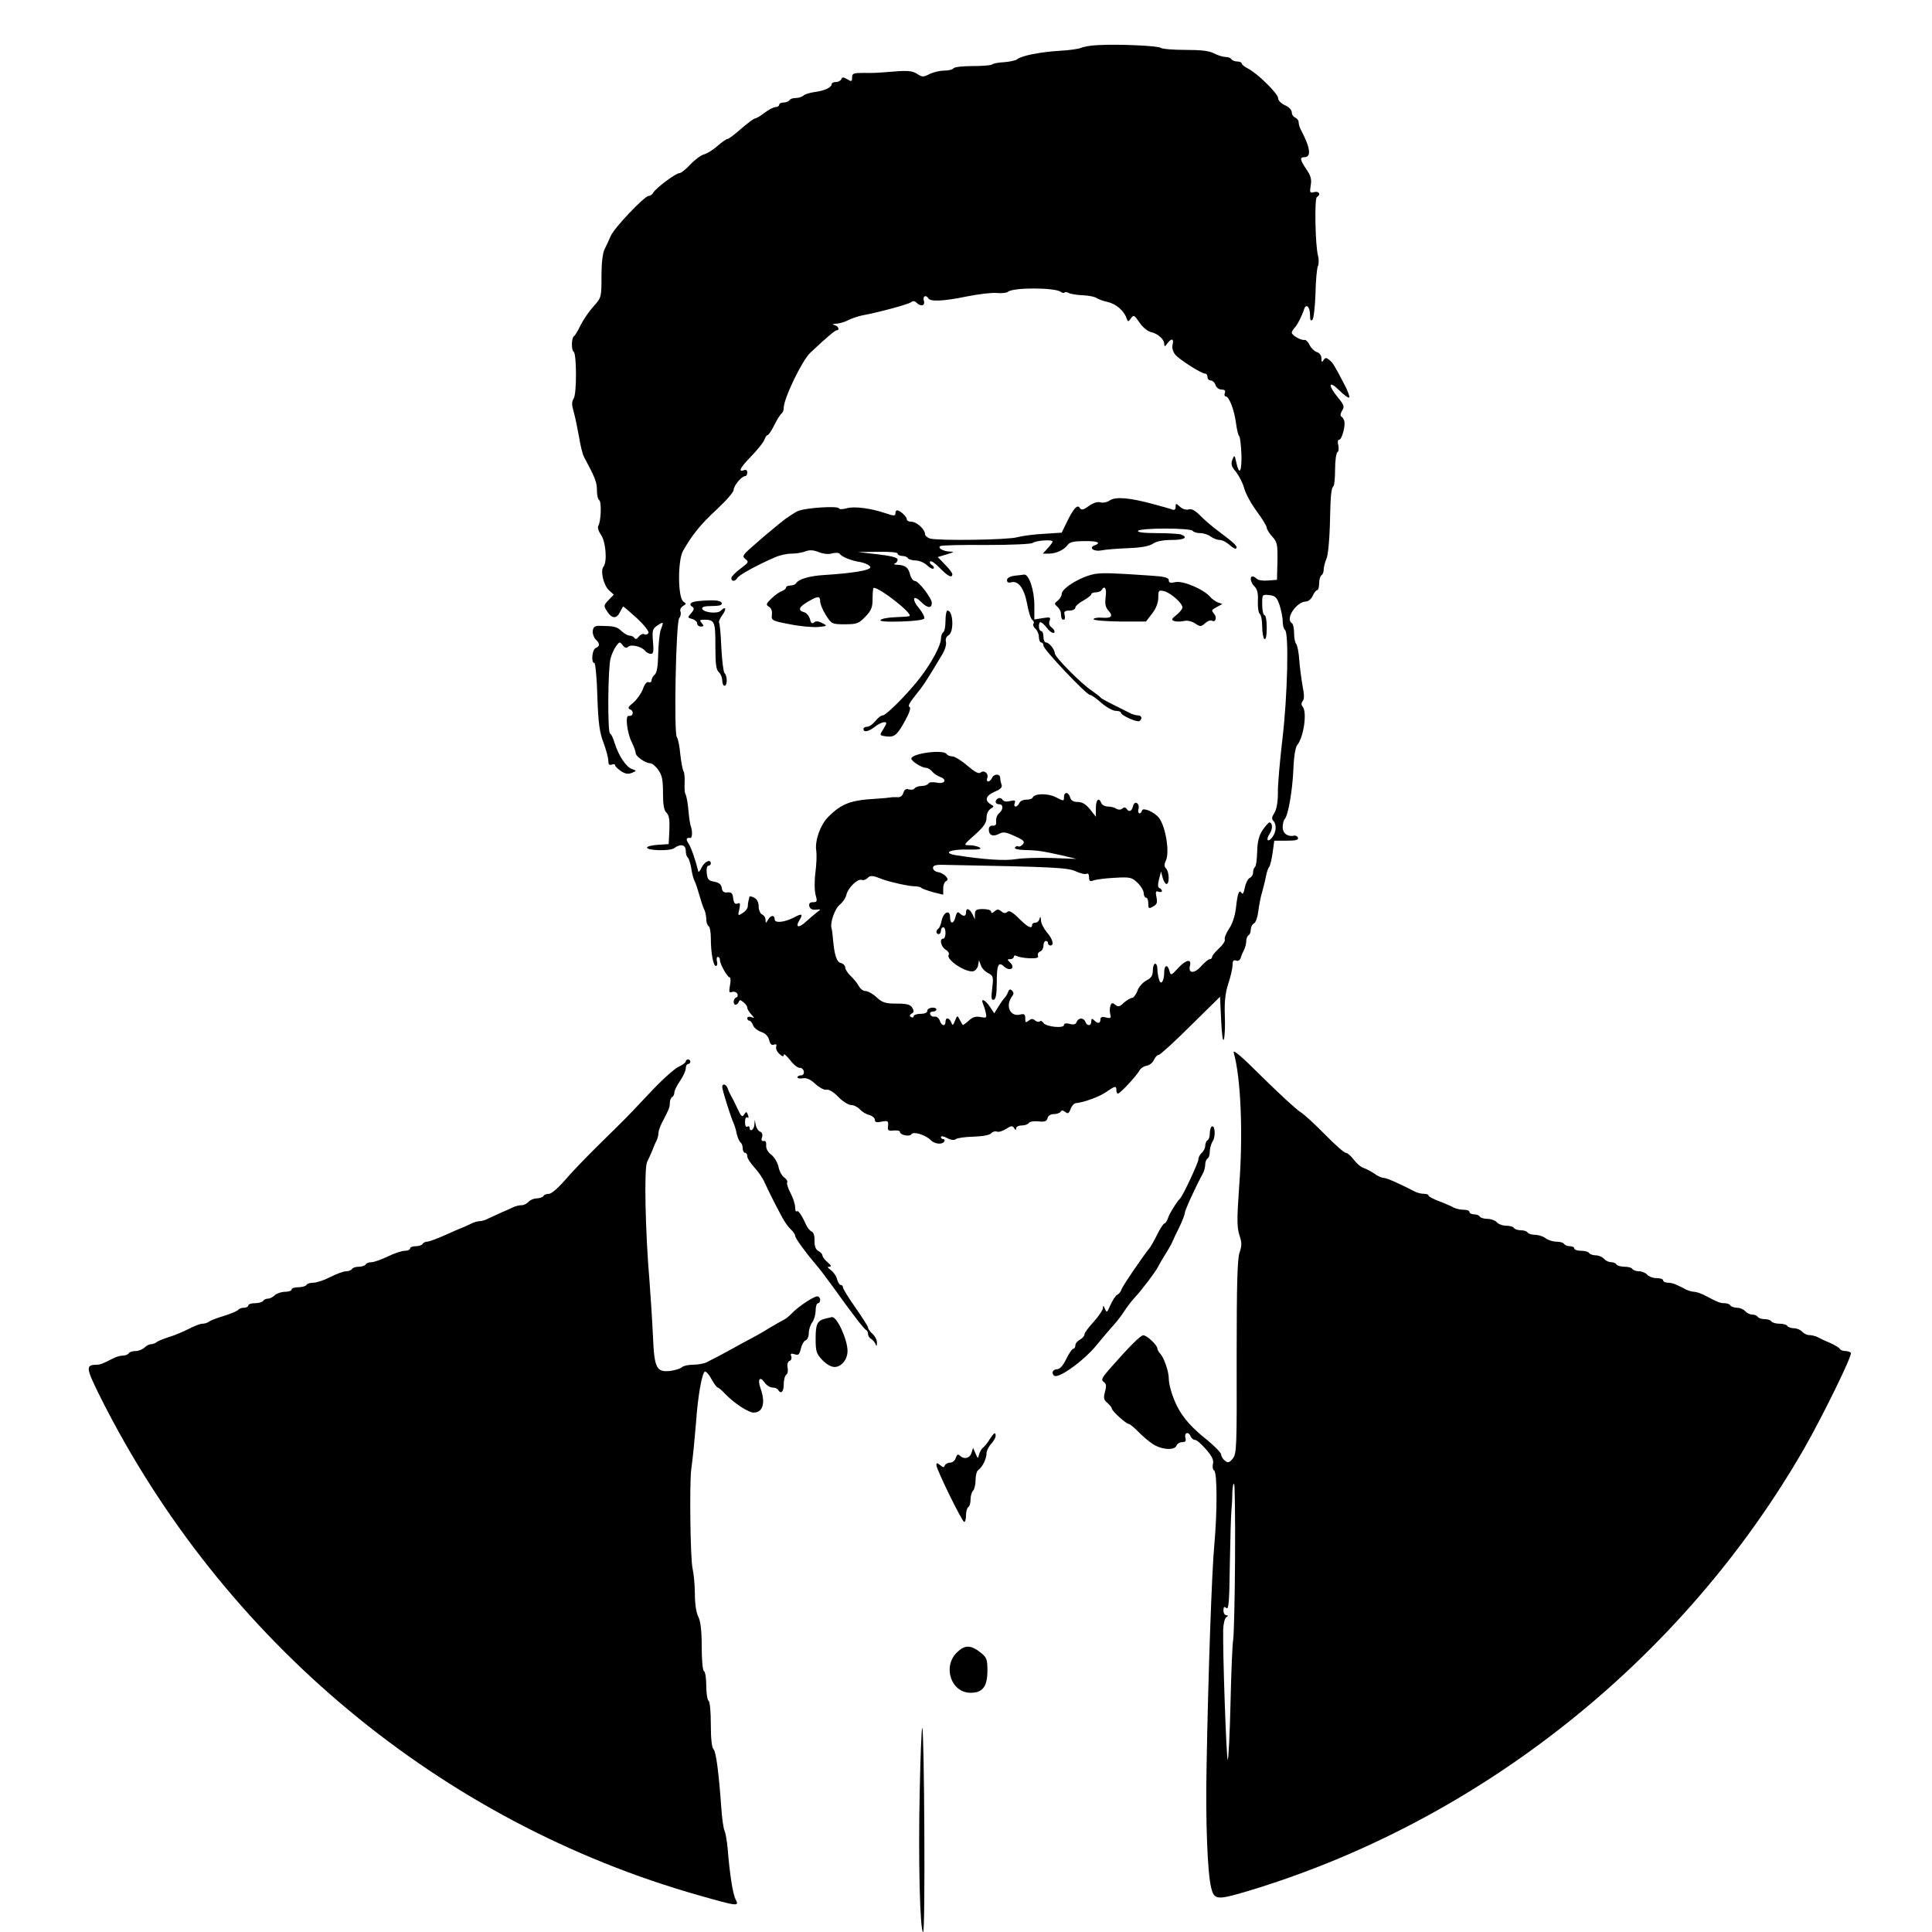 <?xml version="1.0" standalone="no"?>
<!DOCTYPE svg PUBLIC "-//W3C//DTD SVG 20010904//EN"
 "http://www.w3.org/TR/2001/REC-SVG-20010904/DTD/svg10.dtd">
<svg version="1.0" xmlns="http://www.w3.org/2000/svg"
 width="848pt" height="848pt" viewBox="0 0 848 848"
 preserveAspectRatio="xMidYMid meet">
<g transform="translate(0,848) scale(0.1,-0.1)"
fill="#000000" stroke="none">
<path d="M4820 8282 c-30 -1 -64 -7 -75 -12 -11 -5 -54 -11 -95 -13 -82 -5
-166 -21 -185 -37 -6 -5 -32 -11 -58 -13 -25 -1 -49 -6 -53 -10 -4 -4 -42 -7
-85 -7 -43 0 -81 -4 -84 -10 -3 -5 -22 -10 -41 -10 -19 0 -48 -7 -64 -15 -27
-14 -32 -14 -55 1 -20 13 -40 15 -102 10 -75 -6 -92 -7 -130 -6 -48 0 -53 -2
-53 -21 0 -17 -3 -18 -21 -7 -17 10 -23 10 -26 1 -3 -7 -13 -13 -24 -13 -10 0
-19 -4 -19 -10 0 -14 -33 -29 -75 -34 -21 -3 -43 -10 -48 -15 -6 -6 -21 -11
-33 -11 -13 0 -26 -4 -29 -10 -3 -5 -15 -10 -26 -10 -10 0 -19 -4 -19 -10 0
-5 -7 -10 -16 -10 -8 0 -30 -11 -48 -25 -18 -14 -37 -25 -42 -25 -5 0 -32 -20
-61 -45 -28 -25 -55 -45 -60 -45 -5 0 -25 -14 -43 -30 -19 -17 -45 -33 -58
-37 -14 -3 -41 -23 -61 -44 -20 -22 -42 -39 -49 -39 -16 0 -104 -66 -115 -86
-4 -8 -14 -14 -20 -14 -18 0 -151 -140 -166 -175 -7 -16 -19 -43 -27 -58 -9
-18 -14 -62 -14 -120 0 -91 0 -93 -35 -132 -20 -22 -45 -59 -57 -83 -11 -23
-24 -45 -29 -48 -11 -7 -12 -61 -1 -68 13 -8 14 -184 0 -205 -9 -15 -9 -28 0
-58 6 -21 16 -69 23 -108 6 -38 16 -79 22 -90 48 -89 57 -111 57 -145 0 -21 4
-42 10 -45 11 -7 8 -94 -4 -113 -4 -7 1 -24 12 -40 21 -29 28 -118 11 -139
-15 -17 0 -82 24 -104 l21 -19 -23 -24 c-22 -23 -22 -25 -6 -50 21 -32 41 -33
56 -3 6 12 13 23 14 25 1 1 28 -22 60 -51 35 -33 55 -59 51 -66 -4 -6 -12 -8
-18 -5 -6 4 -17 -1 -24 -10 -8 -11 -14 -13 -19 -7 -3 6 -13 11 -21 11 -8 0
-24 9 -36 20 -21 20 -32 22 -93 23 -23 1 -31 -4 -33 -21 -2 -12 4 -29 12 -38
20 -19 20 -30 1 -38 -16 -6 -22 -66 -6 -66 4 0 11 -66 13 -147 4 -119 10 -159
27 -203 11 -30 21 -66 21 -79 0 -16 4 -21 15 -17 8 3 15 2 15 -3 0 -5 12 -16
26 -26 19 -12 32 -14 48 -7 21 9 21 9 1 16 -26 8 -60 59 -77 114 -7 23 -16 42
-20 42 -12 0 -10 289 2 330 5 20 17 45 25 55 14 19 16 19 28 3 9 -12 17 -14
24 -7 12 12 58 2 74 -17 6 -8 18 -14 26 -14 11 0 13 12 9 54 -4 49 -2 56 20
71 27 18 28 16 14 -20 -5 -14 -10 -62 -11 -105 -1 -54 -6 -83 -15 -91 -8 -6
-14 -18 -14 -25 0 -7 -6 -11 -13 -8 -8 3 -18 -9 -25 -30 -7 -19 -26 -46 -42
-60 -24 -19 -26 -25 -14 -30 18 -7 13 -32 -6 -28 -17 4 -8 -75 14 -118 9 -18
16 -39 16 -45 0 -15 43 -45 64 -45 8 0 24 -13 35 -29 17 -23 21 -44 21 -101 0
-51 4 -76 15 -87 12 -11 15 -32 13 -77 l-3 -61 -47 -3 c-27 -2 -48 -7 -48 -12
0 -14 101 -16 119 -3 27 21 51 16 51 -11 0 -14 4 -27 9 -30 4 -3 11 -24 15
-46 3 -23 10 -49 15 -58 5 -9 14 -37 21 -62 7 -25 16 -53 21 -62 5 -10 9 -29
9 -42 0 -14 5 -28 10 -31 6 -3 10 -27 10 -53 0 -65 11 -122 22 -122 6 0 8 9 5
20 -3 11 -1 20 4 20 5 0 9 -6 9 -14 0 -18 33 -76 43 -76 4 0 5 -16 1 -35 -5
-29 -4 -34 9 -29 8 3 18 0 23 -7 4 -7 2 -15 -4 -17 -14 -4 -16 -32 -3 -32 5 0
11 6 14 13 3 9 7 9 20 -2 10 -7 17 -18 17 -24 0 -6 8 -19 17 -29 16 -18 16
-18 0 -12 -10 3 -17 1 -17 -5 0 -6 4 -11 9 -11 5 0 12 -9 16 -19 3 -11 19 -24
35 -30 19 -6 32 -19 36 -36 4 -18 11 -24 21 -20 10 3 13 1 10 -9 -3 -8 3 -22
14 -32 13 -12 19 -13 19 -4 0 7 12 -3 28 -23 15 -20 34 -35 42 -34 8 1 16 -6
18 -15 2 -11 -3 -18 -12 -18 -9 0 -16 -4 -16 -9 0 -4 11 -6 23 -4 17 3 34 -4
56 -25 18 -16 40 -28 49 -25 10 2 31 -10 51 -31 19 -20 45 -36 56 -36 12 0 30
-9 39 -19 10 -11 28 -22 42 -25 13 -4 24 -13 24 -21 0 -11 8 -13 30 -8 27 5
30 3 28 -18 -3 -21 1 -24 25 -21 15 1 27 -1 27 -6 0 -14 43 -23 51 -10 8 13
62 -3 85 -27 17 -17 50 -20 59 -5 3 6 1 10 -4 10 -6 0 -11 4 -11 9 0 6 12 4
27 -4 16 -9 31 -11 38 -5 6 5 41 10 78 11 40 1 71 7 78 15 6 7 17 10 25 7 8
-3 26 3 40 12 22 14 28 15 35 4 6 -10 9 -11 9 -1 0 6 11 12 24 12 14 0 28 5
32 11 3 6 22 9 42 7 27 -3 36 0 40 14 2 11 14 18 28 18 12 0 26 5 29 10 5 8
11 7 21 -1 11 -9 16 -6 23 13 5 14 15 25 23 26 35 3 106 29 135 50 37 26 43
27 43 7 0 -8 3 -15 7 -15 9 0 80 76 93 99 5 11 20 21 32 23 13 2 27 13 33 26
5 12 15 22 21 22 6 0 69 57 140 128 l129 127 5 -105 c3 -65 8 -96 12 -81 4 14
6 61 4 105 -2 59 2 97 15 138 11 32 19 69 19 82 0 18 4 24 15 20 9 -4 17 1 21
12 3 11 10 27 15 36 5 10 9 27 9 37 0 11 5 23 10 26 6 3 10 15 10 25 0 10 6
23 14 27 8 4 16 28 19 53 3 25 10 63 17 85 6 22 14 54 17 70 3 17 9 35 14 40
4 6 11 34 15 63 l7 52 54 0 c40 0 53 3 50 13 -2 6 -10 11 -17 9 -28 -6 -50 10
-50 37 0 15 4 31 9 36 15 16 34 124 38 220 2 53 9 96 17 105 28 34 44 143 24
168 -7 8 -7 16 0 25 7 8 7 28 0 62 -5 28 -12 79 -15 115 -2 36 -9 69 -14 74
-5 6 -9 27 -9 47 0 21 -4 41 -10 44 -30 19 20 94 63 95 9 0 23 11 29 25 6 14
15 25 20 25 4 0 8 13 8 29 0 17 5 33 10 36 6 3 10 15 10 25 0 10 5 31 12 47 7
15 13 80 15 143 3 135 5 166 16 176 4 4 7 38 7 75 0 37 5 71 10 74 6 3 7 17 4
31 -4 14 -2 24 4 24 11 0 27 56 23 80 -2 8 -7 18 -13 21 -6 4 -5 14 3 27 11
17 8 25 -19 58 -45 55 -41 77 6 31 21 -21 41 -35 44 -32 3 3 -6 29 -21 57 -42
81 -50 95 -67 109 -13 10 -17 10 -25 -2 -7 -11 -9 -9 -9 8 0 13 -8 24 -21 28
-11 4 -25 18 -31 31 -6 13 -16 23 -22 22 -15 -3 -56 20 -56 32 0 5 6 15 13 22
12 13 31 50 41 81 9 27 26 10 26 -26 0 -22 3 -28 11 -20 5 5 11 57 13 114 1
57 6 112 11 122 4 9 4 30 0 45 -12 43 -16 250 -5 257 19 11 10 27 -11 22 -20
-5 -21 -3 -16 29 5 27 0 43 -19 71 -28 42 -30 53 -9 53 32 0 27 41 -16 122 -5
10 -9 24 -9 32 0 8 -7 16 -15 20 -8 3 -15 13 -15 23 0 10 -13 24 -30 31 -17 8
-30 21 -30 31 0 20 -91 109 -132 130 -16 8 -28 18 -28 23 0 4 -9 8 -19 8 -11
0 -23 5 -26 10 -3 6 -15 10 -26 10 -11 0 -34 7 -51 16 -21 11 -58 15 -126 15
-53 0 -101 4 -107 9 -11 9 -185 17 -275 12z m-164 -1083 c6 -5 14 -6 17 -3 3
3 11 2 18 -2 7 -4 35 -9 62 -10 26 -1 54 -7 60 -12 7 -5 28 -13 47 -17 37 -8
72 -37 84 -70 7 -19 8 -19 20 -2 12 16 15 14 37 -18 13 -20 35 -38 49 -42 32
-7 60 -32 60 -52 1 -14 2 -14 14 2 18 24 29 21 23 -5 -4 -14 1 -31 11 -44 18
-22 115 -84 132 -84 6 0 10 -7 10 -15 0 -8 6 -15 14 -15 8 0 18 -9 21 -20 4
-11 15 -20 27 -20 14 0 18 -5 14 -15 -3 -8 -1 -15 4 -15 15 0 38 -61 45 -117
4 -29 10 -55 14 -57 4 -3 8 -39 10 -81 2 -78 -10 -95 -23 -33 -7 32 -8 32 -17
10 -7 -19 -4 -30 16 -53 13 -17 30 -49 36 -72 6 -23 31 -69 55 -101 24 -33 44
-65 44 -72 0 -7 11 -25 24 -39 22 -24 24 -34 23 -108 l-2 -82 -39 -3 c-21 -2
-43 1 -49 7 -6 6 -15 11 -19 11 -14 0 -9 -28 9 -45 12 -12 16 -31 14 -65 -1
-27 3 -51 9 -55 5 -3 10 -28 10 -55 0 -27 5 -52 10 -55 6 -4 10 15 10 49 0 31
-4 56 -10 56 -5 0 -10 21 -10 46 0 45 0 45 31 42 26 -3 33 -9 45 -43 7 -22 14
-54 14 -72 0 -17 5 -35 10 -38 18 -11 11 -293 -11 -477 -11 -95 -21 -202 -20
-238 0 -41 -6 -74 -16 -89 -11 -17 -12 -26 -4 -34 15 -15 13 -48 -4 -71 -20
-27 -31 -13 -12 15 14 20 13 49 -2 49 -3 0 -16 -15 -29 -33 -16 -25 -23 -50
-24 -96 -1 -34 -5 -64 -10 -67 -4 -3 -8 -13 -8 -24 0 -10 -7 -20 -14 -23 -8
-3 -18 -22 -22 -42 -4 -23 -10 -32 -14 -25 -11 18 -18 0 -25 -64 -4 -35 -15
-70 -30 -92 -13 -19 -22 -41 -19 -48 2 -7 -9 -24 -26 -39 -16 -15 -30 -32 -30
-37 0 -6 -5 -10 -10 -10 -6 0 -23 -14 -39 -32 -29 -33 -57 -31 -48 3 8 32 -17
27 -51 -9 -31 -34 -33 -35 -39 -14 -8 31 -23 27 -23 -5 0 -41 -16 -61 -23 -31
-4 12 -7 33 -7 46 0 12 -4 22 -10 22 -5 0 -10 -13 -10 -30 0 -22 -7 -33 -29
-44 -16 -9 -34 -29 -39 -46 -6 -16 -17 -30 -23 -30 -7 0 -23 -10 -36 -21 -18
-18 -25 -20 -38 -9 -12 10 -16 9 -21 -4 -3 -9 -4 -26 -1 -37 5 -18 2 -20 -19
-15 -17 5 -24 2 -24 -9 0 -18 -12 -19 -28 -3 -9 9 -12 8 -12 -5 0 -21 -19 -22
-26 -2 -8 19 -30 19 -38 0 -4 -11 -13 -14 -31 -9 -15 4 -25 2 -25 -5 0 -16
-79 -8 -90 9 -5 8 -12 11 -16 7 -4 -4 -13 -2 -21 4 -10 9 -17 8 -28 -1 -13
-10 -15 -9 -15 10 0 18 -4 21 -22 17 -45 -12 -67 40 -35 81 7 9 7 16 -1 24 -8
8 -13 6 -18 -8 -4 -10 -11 -21 -15 -24 -3 -3 -15 -19 -26 -37 l-19 -31 -19 29
c-22 32 -42 40 -30 12 4 -10 10 -28 12 -40 5 -21 2 -22 -23 -17 -21 4 -35 0
-52 -16 -13 -12 -25 -20 -26 -19 -2 2 -8 13 -14 24 -10 19 -11 19 -20 -5 -9
-22 -11 -23 -17 -7 -9 21 -25 23 -25 2 0 -22 -18 -18 -25 5 -4 11 -14 19 -22
18 -9 -2 -18 3 -20 10 -3 6 2 12 11 12 9 0 16 4 16 9 0 6 -9 9 -20 8 -11 -1
-20 -7 -20 -14 0 -8 -12 -13 -30 -13 -16 0 -30 -5 -30 -11 0 -5 -5 -7 -11 -3
-8 4 -7 9 2 15 11 6 11 13 3 26 -9 14 -24 18 -69 18 -49 0 -62 4 -88 28 -16
15 -38 27 -48 27 -10 0 -24 10 -30 23 -7 12 -23 32 -36 44 -12 12 -23 28 -23
36 0 8 -8 17 -19 20 -19 4 -29 36 -35 107 -2 19 -4 40 -6 45 -8 23 14 87 36
104 12 10 26 29 29 44 8 31 49 71 67 65 7 -3 19 1 26 8 12 13 22 12 67 -6 33
-12 114 -30 138 -30 13 0 27 -3 31 -7 4 -4 27 -12 51 -19 l45 -11 0 28 c0 15
6 29 13 32 18 6 -9 35 -36 39 -12 2 -22 10 -22 18 0 11 11 15 45 14 485 -9
548 -12 583 -29 20 -9 41 -14 46 -10 7 3 11 -3 11 -15 0 -17 4 -20 18 -15 9 4
51 10 92 12 70 4 77 3 103 -22 15 -14 27 -35 27 -45 0 -11 5 -20 10 -20 6 0
10 -11 10 -25 0 -23 2 -25 21 -14 17 9 20 17 15 41 -5 24 -3 29 9 24 8 -3 15
-1 15 3 0 5 -5 11 -11 13 -7 2 -8 15 -2 38 l9 35 7 -27 c4 -16 12 -28 17 -28
14 0 12 54 -2 68 -8 8 -9 18 -1 34 18 37 -1 151 -30 188 -20 26 -70 47 -74 33
-7 -21 -22 -15 -16 6 3 10 0 22 -7 26 -7 4 -14 -1 -17 -14 -6 -23 -18 -27 -28
-11 -5 7 -11 8 -19 1 -7 -6 -17 -6 -26 -1 -8 6 -25 10 -38 10 -12 0 -25 7 -28
15 -11 28 -24 15 -24 -22 l0 -38 -26 33 c-18 22 -34 32 -54 32 -19 0 -29 6
-33 20 -7 25 -27 26 -27 1 0 -18 -1 -18 -36 0 -36 18 -95 17 -102 -3 -2 -4
-15 -8 -28 -8 -14 0 -27 -7 -30 -15 -4 -8 -11 -15 -16 -15 -6 0 -8 7 -4 15 4
12 0 14 -20 9 -17 -4 -29 -2 -34 6 -4 7 -13 9 -19 6 -16 -10 -14 -26 4 -26 20
0 19 -24 0 -40 -9 -7 -14 -22 -13 -34 2 -15 -2 -21 -14 -20 -11 1 -18 -5 -18
-17 0 -25 18 -33 45 -19 18 10 30 8 69 -10 39 -17 45 -24 36 -35 -7 -8 -16
-13 -20 -10 -5 3 -11 1 -15 -5 -4 -6 12 -10 42 -11 56 -1 81 -5 166 -24 l62
-15 -106 4 c-58 2 -130 0 -160 -5 -49 -8 -140 -2 -262 17 -62 10 -28 27 50 25
48 -1 64 2 53 9 -8 5 -28 10 -44 10 -28 0 -28 1 23 46 39 35 51 53 51 74 0 17
7 33 18 40 16 10 16 10 0 20 -28 17 -21 38 18 55 26 11 34 19 30 31 -3 8 -6
22 -6 30 0 19 -29 18 -36 -1 -4 -8 -11 -15 -16 -15 -6 0 -8 6 -5 14 8 20 -13
38 -29 25 -8 -7 -25 2 -59 31 -25 22 -55 40 -65 40 -10 0 -22 5 -25 10 -13 22
-155 3 -155 -20 0 -11 46 -40 63 -40 8 0 21 -7 28 -16 7 -9 24 -20 37 -25 32
-12 17 -32 -18 -24 -16 3 -31 2 -35 -4 -3 -6 -17 -11 -30 -11 -13 0 -27 -5
-30 -10 -4 -6 -15 -8 -25 -5 -13 4 -20 0 -25 -15 -4 -14 -14 -21 -28 -19 -12
0 -24 0 -27 -1 -3 -1 -32 -4 -65 -6 -112 -6 -152 -22 -209 -79 -36 -35 -61
-109 -53 -151 2 -15 1 -57 -4 -94 -5 -39 -4 -81 1 -99 8 -27 6 -31 -11 -31
-14 0 -19 -5 -17 -17 3 -12 12 -17 28 -16 24 3 25 2 5 -12 -11 -9 -33 -27 -48
-41 -31 -29 -48 -25 -28 7 17 28 11 31 -24 12 -43 -22 -85 -26 -85 -8 0 20
-17 19 -29 -2 -10 -17 -10 -17 -11 0 0 10 -7 20 -15 23 -8 4 -15 19 -15 35 0
18 -7 32 -20 39 -11 6 -21 7 -21 3 -1 -4 -2 -12 -4 -18 -1 -5 -3 -17 -3 -25
-1 -8 -11 -21 -23 -28 -20 -13 -21 -12 -14 17 5 25 4 30 -8 25 -11 -4 -16 2
-19 23 -2 22 -8 28 -25 26 -16 -2 -23 4 -25 20 -2 15 -12 23 -33 27 -25 4 -30
10 -33 38 -2 18 1 32 7 32 6 0 11 5 11 10 0 21 -27 9 -40 -17 -7 -16 -14 -23
-15 -18 -12 50 -31 104 -43 123 -13 19 -10 26 9 24 7 -1 9 29 2 48 -3 8 -7 31
-9 50 -5 57 -10 85 -16 96 -3 5 -4 27 -3 49 1 22 -1 45 -5 50 -4 6 -10 39 -14
74 -3 35 -10 69 -15 75 -14 16 -4 505 10 522 6 8 9 20 6 29 -4 8 1 19 11 25
15 9 15 11 2 19 -25 15 -26 180 -2 223 41 72 77 116 148 182 41 38 74 76 74
85 0 19 35 61 50 61 6 0 10 7 10 16 0 10 -6 14 -15 10 -27 -10 -16 12 34 63
28 29 53 61 56 71 4 11 10 20 14 20 4 0 18 20 30 45 12 24 26 47 32 50 5 4 9
15 9 25 0 41 81 209 117 242 69 65 108 98 115 98 15 0 8 19 -9 23 -12 3 -10 5
7 6 14 1 37 7 52 15 15 8 42 17 60 21 80 15 204 49 216 58 9 7 16 7 24 -1 20
-20 40 -14 33 8 -6 20 9 28 20 10 9 -15 69 -12 170 9 50 10 108 17 129 15 22
-2 44 0 50 5 23 20 207 19 232 0z"/>
<path d="M4870 6283 c-11 -8 -29 -11 -40 -8 -13 4 -31 -2 -51 -16 -25 -18 -33
-19 -40 -8 -10 17 -29 -5 -59 -68 l-20 -41 -77 -5 c-43 -2 -96 -9 -118 -15
-42 -12 -343 -16 -382 -6 -13 4 -23 13 -23 20 0 21 -37 54 -60 54 -11 0 -20 5
-20 11 0 12 -29 38 -42 39 -5 0 -8 -6 -8 -14 0 -11 -7 -11 -42 1 -65 22 -138
32 -172 22 -18 -5 -32 -5 -34 0 -4 11 -139 3 -177 -11 -16 -6 -55 -32 -85 -57
-30 -25 -59 -49 -65 -54 -5 -4 -30 -26 -55 -48 -41 -36 -43 -41 -28 -53 16
-12 14 -15 -22 -42 -22 -16 -40 -35 -40 -41 0 -17 17 -16 27 1 8 13 88 57 165
90 20 9 52 16 71 16 20 0 47 4 62 10 19 7 35 6 58 -3 20 -8 43 -11 59 -6 16 4
30 3 34 -2 7 -12 49 -29 79 -34 29 -4 55 -16 55 -25 0 -13 -76 -26 -205 -34
-63 -4 -109 -18 -120 -35 -3 -6 -15 -11 -26 -11 -10 0 -19 -4 -19 -9 0 -5 -9
-12 -19 -16 -10 -3 -31 -18 -45 -32 -24 -23 -25 -28 -11 -36 10 -5 15 -19 13
-35 -3 -25 0 -27 79 -42 44 -9 100 -14 124 -12 41 4 42 5 18 17 -16 9 -28 10
-36 3 -9 -7 -14 -3 -18 15 -4 14 -15 27 -26 30 -28 8 -23 23 17 46 44 26 54
26 54 1 0 -11 11 -38 25 -60 25 -39 27 -40 83 -40 53 0 61 3 90 33 27 28 32
41 32 80 0 26 2 47 5 47 28 0 173 -114 157 -124 -4 -2 -32 -4 -62 -5 -30 -1
-59 -6 -65 -12 -6 -6 22 -9 89 -7 62 2 101 7 103 14 2 6 -8 26 -22 43 -35 41
-28 65 9 28 27 -27 46 -28 46 -3 0 20 -58 96 -74 96 -8 0 -17 12 -21 27 -8 32
-20 42 -55 44 -14 0 -19 3 -12 6 6 2 12 10 12 17 0 9 -29 16 -87 23 l-88 10
88 1 c52 1 87 -2 87 -8 0 -5 9 -10 19 -10 11 0 23 -4 26 -10 3 -5 19 -10 34
-10 15 0 37 -9 50 -21 12 -12 25 -18 29 -14 3 3 0 10 -8 15 -8 5 -11 12 -7 16
4 4 23 -9 42 -29 36 -37 55 -46 55 -27 0 5 -14 24 -32 42 l-32 33 40 12 c31 9
34 12 14 12 -30 1 -56 16 -43 24 6 4 96 6 201 5 112 0 197 4 205 9 14 11 87
16 87 6 0 -4 -10 -17 -22 -30 l-21 -23 27 0 c31 0 66 16 83 39 8 12 29 16 72
16 59 1 77 -7 45 -19 -27 -10 -3 -28 29 -22 17 4 70 8 118 10 59 2 94 9 110
20 15 10 44 16 81 16 56 0 75 11 42 24 -9 3 -56 6 -105 6 -58 0 -88 4 -84 10
4 6 55 10 120 10 65 0 116 -4 120 -10 3 -5 18 -10 33 -10 15 0 36 -7 46 -15
11 -8 29 -15 40 -15 11 0 30 -10 43 -22 13 -12 26 -19 29 -15 8 8 -8 23 -76
74 -30 22 -68 55 -84 72 -21 21 -36 29 -49 25 -11 -3 -26 1 -38 12 -18 16 -19
16 -19 -1 0 -10 -5 -15 -13 -12 -7 3 -46 14 -87 25 -104 28 -164 33 -190 15z"/>
<path d="M4815 5962 c-59 -6 -155 -62 -155 -89 0 -9 -8 -22 -17 -29 -16 -12
-16 -15 -3 -26 8 -7 15 -19 16 -25 2 -28 4 -33 13 -33 5 0 7 9 4 20 -4 16 0
20 21 20 14 0 26 6 26 13 0 7 16 21 35 31 19 11 35 23 35 28 0 4 9 8 19 8 11
0 23 5 26 10 14 23 23 7 18 -30 -4 -30 -1 -45 12 -60 23 -25 13 -35 -31 -31
-18 1 -34 -2 -34 -7 0 -5 51 -9 115 -10 l115 0 27 35 c17 22 27 48 27 70 0 32
2 34 26 28 29 -7 80 -53 80 -71 0 -7 -12 -22 -26 -33 -22 -17 -24 -22 -10 -27
9 -3 27 -3 41 0 16 4 34 0 50 -10 24 -16 27 -15 45 1 10 9 23 14 29 11 16 -10
24 13 10 30 -13 16 -13 16 16 32 l20 11 -20 7 c-11 5 -27 16 -35 26 -28 32
-118 70 -150 63 -23 -5 -30 -3 -30 8 0 12 -19 17 -87 21 -145 10 -196 12 -228
8z"/>
<path d="M4453 5953 c-21 -3 -33 -10 -33 -19 0 -10 6 -13 18 -10 31 9 57 -25
70 -93 6 -36 17 -68 23 -72 6 -4 9 -11 5 -17 -3 -5 1 -15 9 -22 8 -7 15 -23
15 -36 0 -13 5 -24 10 -24 6 0 10 -6 10 -14 0 -17 189 -216 204 -216 6 0 29
-16 50 -35 22 -19 50 -35 63 -35 13 0 23 -4 23 -8 0 -12 70 -43 81 -37 14 9
11 25 -6 25 -8 0 -23 4 -33 9 -106 53 -128 64 -132 70 -3 4 -21 18 -40 31 -46
31 -160 146 -160 162 -1 18 -25 48 -39 48 -6 0 -11 11 -11 25 0 14 -4 25 -10
25 -5 0 -10 9 -10 20 0 27 10 25 36 -7 12 -16 26 -24 31 -20 4 5 0 14 -10 22
-11 8 -15 19 -10 30 6 16 2 17 -30 12 l-37 -6 0 64 c0 64 -24 136 -45 133 -5
-1 -25 -3 -42 -5z"/>
<path d="M3068 5842 c-37 -3 -48 -14 -27 -27 7 -5 4 -14 -7 -26 -17 -19 -17
-20 4 -26 12 -3 22 -12 22 -19 0 -8 7 -14 16 -14 14 0 14 3 4 15 -10 12 -9 15
8 15 49 0 52 -6 52 -115 0 -79 3 -105 15 -115 8 -7 15 -23 15 -36 0 -13 5 -24
10 -24 13 0 13 43 0 56 -5 5 -11 56 -14 113 -2 56 -7 105 -10 108 -3 3 4 19
15 34 20 28 14 40 -8 18 -14 -14 -75 -8 -81 9 -2 8 10 12 43 12 33 0 45 4 43
13 -5 12 -31 15 -100 9z"/>
<path d="M4150 5756 c0 -25 -4 -48 -10 -51 -5 -3 -10 -17 -10 -29 0 -27 -39
-102 -88 -166 -48 -65 -152 -170 -167 -170 -8 0 -22 -11 -33 -25 -11 -14 -27
-25 -36 -25 -9 0 -16 -4 -16 -10 0 -16 23 -11 50 10 24 19 50 26 50 15 0 -3
-7 -16 -15 -29 -15 -23 -15 -24 14 -28 37 -5 49 5 85 71 20 37 25 56 17 59 -7
2 4 22 27 50 35 43 50 66 118 180 12 20 19 44 16 55 -3 12 1 23 12 29 24 14
20 108 -5 108 -5 0 -9 -20 -9 -44z"/>
<path d="M4240 4475 c0 -18 -12 -19 -27 -4 -9 9 -14 5 -19 -15 -8 -33 -24 -34
-24 -1 0 34 -29 22 -37 -16 -3 -16 -10 -32 -14 -35 -12 -7 -11 -24 1 -24 6 0
10 7 10 15 0 8 5 15 10 15 6 0 10 -11 10 -25 0 -14 -4 -25 -10 -25 -18 0 -10
-35 10 -48 12 -7 18 -17 14 -23 -13 -21 75 -79 108 -72 9 2 19 14 21 26 l4 22
8 -21 c3 -12 18 -28 32 -35 23 -12 24 -17 18 -67 -5 -43 -4 -53 7 -50 9 3 13
25 13 75 0 80 7 94 33 70 24 -22 50 -7 27 17 -15 14 -15 16 -1 16 9 0 16 5 16
11 0 5 5 7 12 3 7 -4 32 -9 56 -10 32 -1 42 2 38 11 -3 8 2 16 10 19 8 3 14
15 14 26 0 11 5 20 10 20 6 0 10 -4 10 -10 0 -5 5 -10 10 -10 18 0 11 28 -15
58 -14 17 -26 40 -26 53 -1 17 -3 19 -6 7 -2 -10 -11 -18 -19 -18 -8 0 -14 -4
-14 -10 0 -19 -19 -10 -58 29 -28 28 -43 36 -50 29 -8 -8 -16 -7 -27 2 -12 10
-18 10 -30 0 -10 -9 -15 -9 -15 -1 0 6 -16 11 -35 11 -29 0 -35 -4 -36 -22 l0
-23 -11 23 c-13 25 -28 29 -28 7z"/>
<path d="M5415 3860 c31 -108 42 -353 24 -587 -10 -143 -10 -180 1 -214 11
-33 11 -47 1 -76 -10 -26 -13 -139 -13 -458 1 -397 0 -426 -17 -447 -16 -19
-21 -20 -35 -9 -9 7 -16 20 -16 27 0 7 -28 36 -62 64 -66 52 -104 95 -130 145
-21 41 -38 96 -38 125 0 30 -21 91 -37 108 -7 7 -13 18 -13 23 0 15 -47 59
-62 58 -12 0 -59 -47 -149 -149 -33 -38 -37 -47 -24 -56 11 -8 12 -18 5 -43
-7 -27 -6 -35 11 -49 10 -9 19 -20 19 -24 0 -11 62 -67 74 -68 5 0 23 -15 40
-32 17 -18 46 -43 64 -55 38 -26 97 -31 106 -8 3 8 14 15 25 15 14 0 18 5 14
20 -6 23 15 28 23 5 4 -8 12 -15 19 -15 8 0 29 -19 49 -42 26 -30 34 -47 30
-63 -3 -13 -1 -26 5 -29 14 -9 14 -181 1 -326 -11 -115 -27 -571 -34 -970 -5
-245 4 -472 20 -535 13 -54 26 -55 149 -19 1022 304 1919 1015 2455 1948 81
142 211 407 204 418 -3 4 -14 8 -24 8 -10 0 -22 4 -25 10 -3 5 -23 17 -43 26
-20 8 -45 20 -54 25 -10 5 -26 9 -37 9 -10 0 -24 7 -31 15 -7 8 -23 15 -36 15
-12 0 -26 5 -29 10 -3 6 -19 10 -35 10 -16 0 -32 5 -35 10 -3 6 -17 10 -30 10
-13 0 -27 5 -30 10 -3 6 -14 10 -24 10 -10 0 -24 7 -31 15 -7 8 -23 15 -36 15
-12 0 -26 5 -29 10 -3 6 -15 10 -26 10 -19 0 -27 3 -86 34 -17 9 -38 16 -47
16 -9 0 -25 5 -36 10 -11 6 -29 15 -40 20 -11 6 -29 10 -40 10 -11 0 -20 5
-20 10 0 6 -13 10 -29 10 -16 0 -34 7 -41 15 -7 8 -23 15 -36 15 -12 0 -26 5
-29 10 -3 6 -19 10 -35 10 -16 0 -32 5 -35 10 -3 6 -14 10 -24 10 -10 0 -24 7
-31 15 -7 8 -23 15 -36 15 -12 0 -26 5 -29 10 -3 6 -19 10 -36 10 -16 0 -29 5
-29 10 0 6 -9 10 -19 10 -11 0 -23 5 -26 10 -3 6 -19 10 -34 10 -15 0 -36 7
-47 15 -10 8 -31 15 -46 15 -15 0 -30 5 -33 10 -3 6 -17 10 -30 10 -13 0 -27
5 -30 10 -3 6 -19 10 -34 10 -16 0 -34 7 -41 15 -7 8 -25 15 -41 15 -15 0 -31
5 -34 10 -3 6 -15 10 -26 10 -10 0 -19 5 -19 10 0 6 -11 10 -25 10 -14 0 -33
4 -43 9 -9 5 -38 18 -64 28 -27 10 -48 21 -48 26 0 4 -9 7 -20 7 -11 0 -28 4
-38 9 -70 36 -126 61 -139 61 -8 0 -27 8 -41 19 -15 10 -36 21 -48 25 -11 3
-30 20 -42 36 -13 17 -28 30 -35 30 -7 0 -48 36 -92 81 -44 45 -93 90 -110
100 -16 10 -90 78 -164 151 -90 90 -131 125 -126 108z m6 -2217 c-1 -175 -5
-336 -8 -358 -4 -22 -9 -149 -12 -282 -3 -133 -9 -244 -12 -247 -6 -6 -23 486
-20 574 1 24 7 48 14 52 9 6 9 8 0 8 -7 0 -13 10 -13 21 0 16 3 19 13 11 10
-9 13 29 15 191 2 111 5 218 7 237 2 19 4 55 4 79 1 24 4 41 8 38 3 -4 5 -150
4 -324z"/>
<path d="M3010 3821 c0 -5 -15 -16 -33 -24 -18 -9 -75 -60 -125 -114 -115
-122 -98 -104 -222 -226 -58 -57 -127 -129 -153 -160 -27 -31 -57 -57 -67 -57
-11 0 -22 -4 -25 -10 -3 -5 -17 -10 -29 -10 -13 0 -29 -7 -36 -15 -7 -8 -21
-15 -31 -15 -11 0 -27 -4 -37 -9 -9 -5 -30 -14 -47 -21 -16 -7 -42 -19 -57
-26 -14 -8 -33 -14 -42 -14 -9 0 -24 -4 -34 -9 -9 -5 -28 -13 -42 -19 -14 -5
-51 -22 -83 -36 -32 -14 -64 -26 -72 -26 -7 0 -17 -4 -20 -10 -3 -5 -17 -10
-31 -10 -13 0 -24 -4 -24 -10 0 -5 -10 -10 -23 -10 -13 0 -47 -11 -75 -25 -29
-14 -61 -25 -71 -25 -11 0 -23 -4 -26 -10 -3 -5 -17 -10 -30 -10 -13 0 -27 -4
-30 -10 -3 -5 -15 -10 -26 -10 -11 0 -42 -11 -69 -25 -27 -14 -60 -25 -74 -25
-14 0 -28 -4 -31 -10 -3 -5 -19 -10 -36 -10 -16 0 -29 -4 -29 -10 0 -5 -13
-10 -29 -10 -16 0 -36 -7 -45 -15 -8 -8 -21 -15 -30 -15 -8 0 -18 -4 -21 -10
-3 -5 -19 -10 -36 -10 -16 0 -29 -4 -29 -10 0 -5 -9 -10 -19 -10 -11 0 -22 -4
-25 -9 -4 -5 -32 -17 -64 -27 -31 -9 -61 -21 -66 -26 -6 -4 -18 -8 -27 -8 -10
0 -37 -10 -61 -23 -24 -12 -63 -29 -88 -36 -25 -8 -49 -18 -54 -23 -6 -4 -16
-8 -24 -8 -7 0 -20 -7 -28 -15 -9 -8 -26 -15 -39 -15 -13 0 -27 -4 -30 -10 -3
-5 -15 -10 -26 -10 -10 0 -29 -5 -42 -12 -47 -24 -57 -28 -74 -28 -48 -1 -46
-14 17 -141 536 -1070 1495 -1868 2631 -2189 169 -48 174 -48 158 -17 -12 22
-26 108 -35 222 -3 33 -9 69 -14 80 -5 11 -11 56 -14 100 -11 154 -23 246 -34
257 -8 8 -12 48 -12 109 0 55 -4 101 -10 104 -5 3 -10 33 -10 65 0 32 -4 62
-10 65 -6 3 -10 51 -10 108 0 71 -5 111 -15 131 -9 17 -15 56 -15 100 0 39 -5
89 -10 111 -10 41 -14 372 -6 435 8 59 14 122 21 205 8 118 27 225 40 225 6 0
19 -16 29 -35 11 -19 22 -35 26 -35 4 0 20 -14 36 -31 38 -39 99 -79 122 -79
41 0 53 43 30 107 -14 39 -3 55 18 25 8 -12 24 -22 34 -22 10 0 22 -4 25 -10
13 -21 25 -9 25 24 0 19 5 38 11 42 6 3 9 17 6 31 -3 15 1 27 9 30 7 2 10 12
7 20 -5 12 -1 14 15 9 17 -6 21 -1 27 24 4 17 13 34 21 37 8 3 14 17 14 32 0
15 7 36 15 47 8 10 15 34 15 52 0 17 5 32 10 32 6 0 10 7 10 15 0 8 -6 15 -13
15 -16 0 -85 -46 -112 -75 -11 -12 -27 -24 -35 -28 -8 -4 -33 -18 -55 -31 -22
-14 -60 -36 -85 -49 -25 -13 -65 -35 -90 -49 -45 -25 -69 -37 -110 -58 -11 -5
-37 -10 -58 -10 -21 0 -43 -5 -49 -11 -6 -6 -29 -13 -50 -16 -62 -7 -71 11
-77 152 -3 66 -10 174 -15 240 -19 222 -24 495 -11 524 7 14 17 37 23 51 5 14
13 33 18 42 5 10 9 25 9 34 0 9 7 30 16 47 31 59 34 67 34 86 0 11 5 23 10 26
6 3 10 12 10 20 0 8 11 31 25 51 14 20 25 45 25 55 0 11 5 19 10 19 6 0 10 5
10 10 0 6 -4 10 -10 10 -5 0 -10 -4 -10 -9z"/>
<path d="M3170 3709 c0 -13 39 -137 50 -159 4 -9 11 -30 14 -48 4 -17 12 -34
17 -37 5 -4 9 -15 9 -26 0 -10 5 -19 10 -19 6 0 10 -7 10 -16 0 -8 14 -29 30
-47 17 -18 38 -48 46 -67 17 -37 44 -92 76 -151 10 -20 28 -45 38 -54 11 -10
20 -23 20 -29 0 -10 40 -66 95 -131 14 -16 47 -60 73 -96 78 -109 135 -184
144 -187 4 -2 8 -10 8 -17 0 -8 6 -18 14 -22 7 -4 16 -15 19 -23 4 -11 6 -9 6
6 1 11 -8 29 -19 39 -11 10 -20 22 -20 28 0 5 -25 44 -55 87 -30 43 -55 83
-55 89 0 6 -4 11 -10 11 -5 0 -12 11 -16 25 -3 14 -16 32 -27 40 -15 11 -17
15 -7 15 11 1 8 6 -7 19 -13 11 -23 24 -23 30 0 6 -8 15 -18 20 -12 7 -17 20
-17 45 1 21 -4 37 -12 40 -7 3 -18 16 -24 28 -20 45 -36 68 -42 61 -4 -3 -7 5
-7 18 0 13 -9 41 -20 62 -11 21 -18 42 -15 47 3 5 -3 15 -13 22 -10 7 -22 28
-25 47 -4 18 -18 42 -32 53 -15 11 -24 28 -22 41 1 14 -3 21 -11 19 -9 -2 -12
4 -7 17 3 11 0 21 -9 24 -8 3 -16 16 -19 29 l-4 23 -2 -22 c-1 -22 -21 -34
-21 -12 0 5 -4 7 -10 4 -6 -4 -10 5 -10 20 0 15 4 24 10 20 6 -4 7 1 3 11 -6
16 -8 16 -17 2 -8 -13 -13 -9 -29 26 -10 22 -23 48 -28 56 -5 8 -12 23 -15 33
-7 19 -24 23 -24 6z"/>
<path d="M5317 3534 c-4 -4 -7 -18 -7 -30 0 -13 -4 -26 -10 -29 -5 -3 -10 -14
-10 -24 0 -10 -7 -24 -15 -31 -8 -7 -15 -20 -15 -29 0 -14 -67 -158 -80 -171
-15 -15 -48 -68 -54 -88 -4 -12 -11 -22 -15 -22 -4 0 -18 -21 -31 -47 -13 -27
-28 -52 -32 -58 -29 -35 -124 -174 -126 -186 -2 -7 -10 -18 -18 -22 -8 -4 -21
-25 -30 -45 -14 -33 -17 -35 -24 -17 -7 16 -9 17 -9 3 -1 -9 -19 -36 -41 -60
-22 -24 -40 -48 -40 -55 0 -7 -9 -17 -20 -23 -11 -6 -20 -17 -20 -25 0 -8 -4
-15 -9 -15 -5 0 -19 -20 -31 -45 -15 -30 -28 -45 -41 -45 -10 0 -19 -7 -19
-15 0 -8 6 -15 13 -15 30 0 126 71 175 130 30 36 66 79 81 95 15 17 35 43 45
59 11 17 31 44 46 60 36 39 94 117 103 136 4 8 18 33 32 55 14 22 28 47 31 55
3 8 17 37 30 63 13 27 24 55 24 62 0 11 45 111 81 177 5 10 9 27 9 37 0 11 5
23 10 26 6 3 10 17 10 31 0 14 6 35 14 47 13 22 8 75 -7 61z"/>
<path d="M3625 2693 c-38 -9 -45 -24 -45 -88 0 -56 3 -67 29 -94 18 -19 39
-31 54 -31 30 0 57 33 57 70 0 51 -47 153 -69 149 -3 -1 -15 -4 -26 -6z"/>
<path d="M4344 2163 c-9 -16 -23 -32 -30 -38 -7 -5 -14 -19 -17 -30 -4 -18 -5
-18 -15 5 l-11 25 -7 -22 c-7 -24 -33 -30 -51 -12 -8 8 -13 5 -18 -10 -3 -12
-15 -21 -25 -21 -10 0 -20 -6 -23 -12 -3 -10 -7 -10 -20 1 -14 11 -17 11 -17
0 0 -18 113 -249 122 -249 5 0 8 13 8 29 0 17 5 33 10 36 6 3 10 19 10 34 0
15 5 32 11 38 6 6 11 27 11 47 0 20 5 39 12 44 17 11 36 49 36 72 0 12 9 30
20 42 11 12 20 28 20 35 0 19 -6 16 -26 -14z"/>
<path d="M4200 1227 c-64 -63 -25 -177 60 -177 53 0 74 27 74 97 0 49 -3 58
-28 78 -45 36 -71 36 -106 2z"/>
<path d="M4037 622 c-7 -306 1 -622 15 -622 10 0 5 886 -4 896 -3 2 -8 -121
-11 -274z"/>
</g>
</svg>
